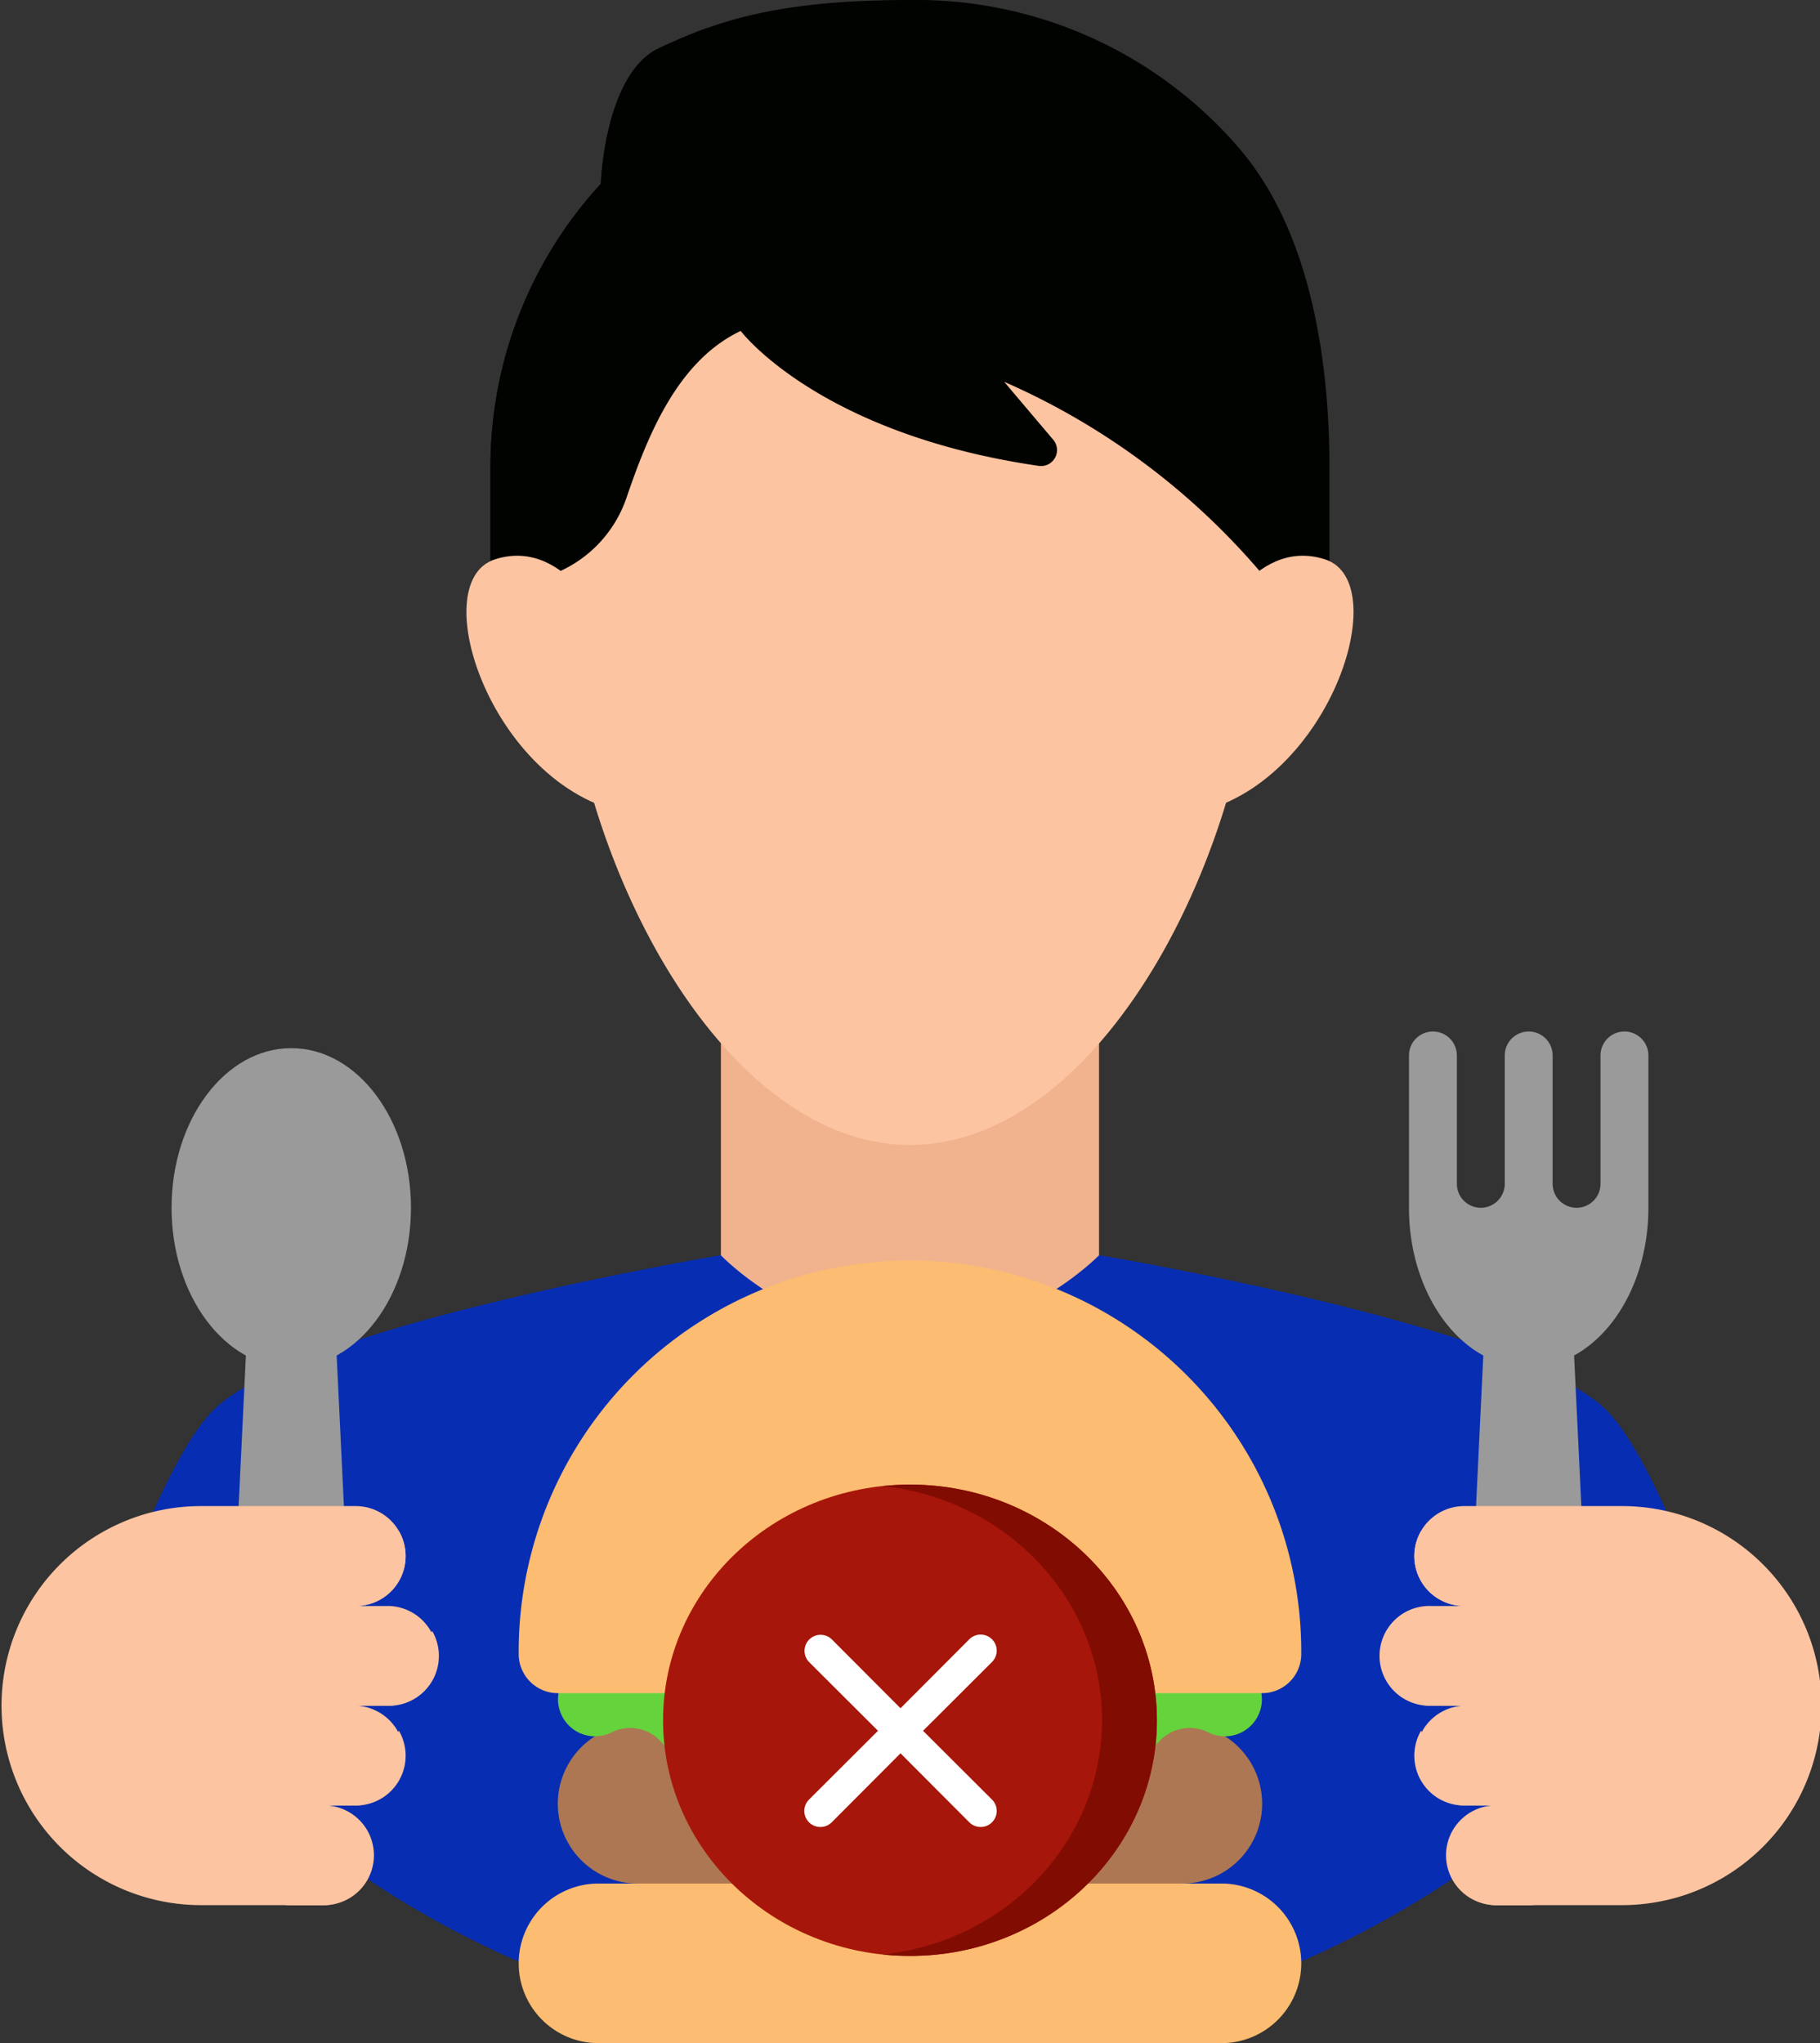 <svg xmlns="http://www.w3.org/2000/svg" width="151.506" height="170.063" viewBox="0 0 151.506 170.063">
  <rect x="0" y="0" width="151.506" height="170.063" fill="#333333" stroke="none"/>
  <g id="Group_5539" data-name="Group 5539" transform="translate(-1500.047 -1232.469)">
    <g id="food-blogger" transform="translate(1472.11 1232.469)">
      <g id="Group_5481" data-name="Group 5481" transform="translate(68.764)">
        <g id="Group_5479" data-name="Group 5479" transform="translate(0)">
          <path id="Path_7413" data-name="Path 7413" d="M212.974,12.1A35.434,35.434,0,0,0,185.781,0C174.4,0,169.51,1.873,164.931,3.986S160.045,15.3,160.045,15.3a34.8,34.8,0,0,0-9.188,23.606V48.9H220.7V38.91c0-7.643-1.159-19.4-7.73-26.812Z" transform="translate(-150.857)" fill="#010300"/>
        </g>
        <g id="Group_5480" data-name="Group 5480" transform="translate(0 2.293)">
          <path id="Path_7414" data-name="Path 7414" d="M171.312,32.157c-6.537-8.022-6.919-20.7-2.294-25.255-1.48.521-2.8,1.1-4.087,1.694-4.579,2.113-4.885,11.317-4.885,11.317a34.8,34.8,0,0,0-9.188,23.606v9.99h20.455Z" transform="translate(-150.857 -6.902)" fill="#010300"/>
        </g>
      </g>
      <g id="Group_5482" data-name="Group 5482" transform="translate(36.942 104.487)">
        <path id="Path_7415" data-name="Path 7415" d="M179.445,327.151c-7.777-6.867-41.05-12.434-41.909-12.576H106.058c-.858.142-34.132,5.71-41.909,12.576-2.774,2.449-6.035,9.745-9.1,18.17a81.369,81.369,0,0,0,133.492,0C185.48,336.9,182.219,329.6,179.445,327.151Z" transform="translate(-55.051 -314.575)" fill="#072db2"/>
      </g>
      <g id="Group_5483" data-name="Group 5483" transform="translate(83.018 104.487)">
        <path id="Path_7416" data-name="Path 7416" d="M235.131,315.469c-2.874-.547-4.755-.861-4.951-.894H198.7c-.195.032-2.067.345-4.93.89.663.884,8.345,10.766,20.6,10.766C226.746,326.231,234.6,316.172,235.131,315.469Z" transform="translate(-193.771 -314.575)" fill="#072db2"/>
      </g>
      <g id="Group_5484" data-name="Group 5484" transform="translate(87.948 73.318)">
        <path id="Path_7417" data-name="Path 7417" d="M240.093,220.734H208.614V251.9s6.318,6.674,15.668,6.674,15.811-6.674,15.811-6.674Z" transform="translate(-208.614 -220.734)" fill="#f0b38e"/>
      </g>
      <g id="Group_5486" data-name="Group 5486" transform="translate(36.942 108.955)">
        <path id="Path_7419" data-name="Path 7419" d="M84.878,328.024c-8.554,2.189-17.227,5.017-20.729,8.109-2.774,2.449-6.035,9.745-9.1,18.169a81.267,81.267,0,0,0,66.746,34.83C87.744,369.635,84.951,329.178,84.878,328.024Z" transform="translate(-55.051 -328.024)" fill="#072db2"/>
      </g>
      <g id="Group_5487" data-name="Group 5487" transform="translate(126.069 46.258)">
        <path id="Path_7420" data-name="Path 7420" d="M325.932,146.01s3.449-8.4,9.6-6.449-.149,20.15-12.148,21.3Z" transform="translate(-323.382 -139.268)" fill="#fdc4a1"/>
      </g>
      <g id="Group_5488" data-name="Group 5488" transform="translate(66.767 46.258)">
        <path id="Path_7421" data-name="Path 7421" d="M156.834,146.01s-3.449-8.4-9.6-6.449.149,20.15,12.148,21.3Z" transform="translate(-144.844 -139.268)" fill="#fdc4a1"/>
      </g>
      <g id="Group_5489" data-name="Group 5489" transform="translate(74.591 27.547)">
        <path id="Path_7422" data-name="Path 7422" d="M205.344,87.172l4.08,4.817a1.33,1.33,0,0,1-1.206,2.175c-18.358-2.671-24.813-11.23-24.813-11.23-5.219,2.476-7.7,8.588-9.508,13.891a10.393,10.393,0,0,1-5.475,6.077l0,0c-.01.409-.016.819-.016,1.233,0,21.426,13.027,46.553,29.1,46.553s29.1-25.128,29.1-46.553c0-.413-.007-.823-.016-1.232a59.26,59.26,0,0,0-21.232-15.728Z" transform="translate(-168.401 -82.934)" fill="#fdc4a1"/>
      </g>
      <g id="Group_5491" data-name="Group 5491" transform="translate(48.906 139.986)">
        <path id="Path_7424" data-name="Path 7424" d="M91.07,423.24v7.084a81.806,81.806,0,0,0,7.506,6.066l-4-13.653A1.79,1.79,0,0,0,91.07,423.24Z" transform="translate(-91.07 -421.448)" fill="#cc0053"/>
      </g>
      <g id="Group_5513" data-name="Group 5513" transform="translate(71.115 104.739)">
        <g id="Group_5501" data-name="Group 5501" transform="translate(3.257 38.752)">
          <path id="Path_7432" data-name="Path 7432" d="M174.384,445.286l22.673,6.643,22.673-6.643a6.643,6.643,0,0,0,0-13.286H174.384a6.643,6.643,0,0,0,0,13.286Z" transform="translate(-167.741 -432)" fill="#ac7752"/>
        </g>
        <g id="Group_5503" data-name="Group 5503" transform="translate(0 52.038)">
          <path id="Path_7434" data-name="Path 7434" d="M164.578,485.286h51.86a6.643,6.643,0,0,0,0-13.286h-51.86a6.643,6.643,0,0,0,0,13.286Z" transform="translate(-157.935 -472)" fill="#fcbc71"/>
        </g>
        <g id="Group_5506" data-name="Group 5506" transform="translate(3.258 26.532)">
          <g id="Group_5505" data-name="Group 5505">
            <path id="Path_7436" data-name="Path 7436" d="M172.176,408.156l.085-.042a3.441,3.441,0,0,1,4.123.856,7.057,7.057,0,0,0,10.628,0,3.441,3.441,0,0,1,4.123-.856l.083.042a3.079,3.079,0,0,0,4.068-4.2c-2.017-3.817-6.075-8.746-13.589-8.746s-11.573,4.93-13.588,8.747A3.079,3.079,0,0,0,172.176,408.156Z" transform="translate(-167.742 -395.209)" fill="#65d33c"/>
          </g>
        </g>
        <g id="Group_5508" data-name="Group 5508" transform="translate(33.976 26.532)">
          <g id="Group_5507" data-name="Group 5507">
            <path id="Path_7437" data-name="Path 7437" d="M283.7,408.156l-.085-.042a3.441,3.441,0,0,0-4.123.856,7.057,7.057,0,0,1-10.628,0,3.441,3.441,0,0,0-4.123-.856l-.083.042a3.079,3.079,0,0,1-4.068-4.2c2.017-3.817,6.075-8.746,13.589-8.746s11.573,4.93,13.588,8.747A3.079,3.079,0,0,1,283.7,408.156Z" transform="translate(-260.225 -395.209)" fill="#65d33c"/>
          </g>
        </g>
        <g id="Group_5509" data-name="Group 5509" transform="translate(18.617 31.417)">
          <path id="Path_7438" data-name="Path 7438" d="M237.46,422.866l-.085-.042a3.441,3.441,0,0,0-4.123.856,7.057,7.057,0,0,1-10.628,0,3.441,3.441,0,0,0-4.123-.856l-.083.042a3.079,3.079,0,0,1-4.068-4.2c2.017-3.817,6.075-8.746,13.589-8.746s11.573,4.93,13.588,8.747A3.079,3.079,0,0,1,237.46,422.866Z" transform="translate(-213.983 -409.918)" fill="#89e56a"/>
        </g>
        <g id="Group_5511" data-name="Group 5511">
          <g id="Group_5510" data-name="Group 5510">
            <path id="Path_7439" data-name="Path 7439" d="M219.823,351.523H161.191a3.258,3.258,0,0,1-3.257-3.257V347.9a32.573,32.573,0,0,1,65.145,0v.362A3.257,3.257,0,0,1,219.823,351.523Z" transform="translate(-157.934 -315.331)" fill="#fcbc71"/>
          </g>
        </g>
      </g>
      <g id="Group_5514" data-name="Group 5514" transform="translate(150.211 103.3)">
        <path id="Path_7441" data-name="Path 7441" d="M406.03,345.527h-9.965L397.726,311h6.643Z" transform="translate(-396.065 -311)" fill="#9a9a9a"/>
      </g>
      <g id="Group_5517" data-name="Group 5517" transform="translate(42.218 87.244)">
        <g id="Group_5515" data-name="Group 5515" transform="translate(4.982 16.056)">
          <path id="Path_7442" data-name="Path 7442" d="M85.935,345.527H95.9L94.239,311H87.6Z" transform="translate(-85.935 -311)" fill="#9a9a9a"/>
        </g>
        <g id="Group_5516" data-name="Group 5516">
          <ellipse id="Ellipse_432" data-name="Ellipse 432" cx="9.965" cy="13.286" rx="9.965" ry="13.286" fill="#9a9a9a"/>
        </g>
      </g>
      <g id="Group_5518" data-name="Group 5518" transform="translate(145.229 85.858)">
        <path id="Path_7443" data-name="Path 7443" d="M397.008,260.482v10.685a1.993,1.993,0,0,1-3.986,0V260.482a1.993,1.993,0,0,0-3.986,0v10.685a1.993,1.993,0,1,1-3.986,0V260.482a1.993,1.993,0,0,0-3.986,0V273.16c0,7.338,4.461,13.286,9.965,13.286s9.965-5.949,9.965-13.286V260.482a1.993,1.993,0,0,0-3.986,0Z" transform="translate(-381.065 -258.489)" fill="#9a9a9a"/>
      </g>
      <g id="Group_5525" data-name="Group 5525" transform="translate(142.904 125.371)">
        <g id="Group_5519" data-name="Group 5519" transform="translate(0)">
          <path id="Path_7444" data-name="Path 7444" d="M376.834,381.6a4.152,4.152,0,0,0,4.152,4.152h-2.768a4.152,4.152,0,1,0,0,8.3h2.768a4.152,4.152,0,0,0,0,8.3h2.768a4.152,4.152,0,1,0,0,8.3h10.241a16.608,16.608,0,1,0,0-33.215H380.985A4.152,4.152,0,0,0,376.834,381.6Z" transform="translate(-374.066 -377.448)" fill="#fdc4a1"/>
        </g>
        <g id="Group_5524" data-name="Group 5524" transform="translate(0 2.076)">
          <g id="Group_5520" data-name="Group 5520" transform="translate(5.536 24.912)">
            <path id="Path_7445" data-name="Path 7445" d="M391.292,458.7a4.147,4.147,0,0,0,3.592,6.228h2.685a2.076,2.076,0,0,0,0-4.152h-2.685A4.146,4.146,0,0,1,391.292,458.7Z" transform="translate(-390.732 -458.698)" fill="#fdc4a1"/>
          </g>
          <g id="Group_5521" data-name="Group 5521" transform="translate(2.768 16.608)">
            <path id="Path_7446" data-name="Path 7446" d="M382.959,433.7a4.147,4.147,0,0,0,3.592,6.228H392a2.076,2.076,0,1,0,0-4.152h-5.453A4.146,4.146,0,0,1,382.959,433.7Z" transform="translate(-382.399 -433.698)" fill="#fdc4a1"/>
          </g>
          <g id="Group_5522" data-name="Group 5522" transform="translate(2.768)">
            <path id="Path_7447" data-name="Path 7447" d="M382.959,383.7a4.147,4.147,0,0,0,3.592,6.228H392a2.076,2.076,0,0,0,0-4.152h-5.453A4.146,4.146,0,0,1,382.959,383.7Z" transform="translate(-382.399 -383.698)" fill="#fdc4a1"/>
          </g>
          <g id="Group_5523" data-name="Group 5523" transform="translate(0 8.304)">
            <path id="Path_7448" data-name="Path 7448" d="M374.625,408.7a4.147,4.147,0,0,0,3.592,6.228h8.221a2.076,2.076,0,1,0,0-4.152h-8.221A4.147,4.147,0,0,1,374.625,408.7Z" transform="translate(-374.065 -408.698)" fill="#fdc4a1"/>
          </g>
        </g>
      </g>
      <g id="Group_5532" data-name="Group 5532" transform="translate(27.935 125.371)">
        <g id="Group_5526" data-name="Group 5526" transform="translate(0)">
          <path id="Path_7449" data-name="Path 7449" d="M61.7,381.6a4.152,4.152,0,0,1-4.152,4.152H60.32a4.152,4.152,0,0,1,0,8.3H57.552a4.152,4.152,0,0,1,0,8.3H54.784a4.152,4.152,0,1,1,0,8.3H44.543a16.608,16.608,0,0,1,0-33.215H57.552A4.152,4.152,0,0,1,61.7,381.6Z" transform="translate(-27.935 -377.448)" fill="#fdc4a1"/>
        </g>
        <g id="Group_5531" data-name="Group 5531" transform="translate(22.088 2.076)">
          <g id="Group_5527" data-name="Group 5527" transform="translate(0 24.912)">
            <path id="Path_7450" data-name="Path 7450" d="M102.788,458.7a4.147,4.147,0,0,1-3.592,6.228H96.511a2.076,2.076,0,1,1,0-4.152H99.2A4.146,4.146,0,0,0,102.788,458.7Z" transform="translate(-94.435 -458.698)" fill="#fdc4a1"/>
          </g>
          <g id="Group_5528" data-name="Group 5528" transform="translate(0 16.608)">
            <path id="Path_7451" data-name="Path 7451" d="M105.555,433.7a4.147,4.147,0,0,1-3.592,6.228H96.51a2.076,2.076,0,1,1,0-4.152h5.453A4.146,4.146,0,0,0,105.555,433.7Z" transform="translate(-94.434 -433.698)" fill="#fdc4a1"/>
          </g>
          <g id="Group_5529" data-name="Group 5529">
            <path id="Path_7452" data-name="Path 7452" d="M105.555,383.7a4.147,4.147,0,0,1-3.592,6.228H96.51a2.076,2.076,0,0,1,0-4.152h5.453A4.146,4.146,0,0,0,105.555,383.7Z" transform="translate(-94.434 -383.698)" fill="#fdc4a1"/>
          </g>
          <g id="Group_5530" data-name="Group 5530" transform="translate(0 8.304)">
            <path id="Path_7453" data-name="Path 7453" d="M108.324,408.7a4.147,4.147,0,0,1-3.592,6.228H96.511a2.076,2.076,0,1,1,0-4.152h8.221A4.147,4.147,0,0,0,108.324,408.7Z" transform="translate(-94.435 -408.698)" fill="#fdc4a1"/>
          </g>
        </g>
      </g>
    </g>
    <g id="Group_5275" data-name="Group 5275" transform="translate(1365.811 1185)">
      <ellipse id="Ellipse_4" data-name="Ellipse 4" cx="20.554" cy="19.616" rx="20.554" ry="19.616" transform="translate(189.433 171.042)" fill="#a7160a"/>
      <path id="Path_43" data-name="Path 43" d="M243.282,128.917a21.766,21.766,0,0,0-2.282.121c10.4,1.11,18.271,9.5,18.271,19.495S251.4,166.917,241,168.027a21.754,21.754,0,0,0,2.282.121c11.352,0,20.554-8.782,20.554-19.616s-9.2-19.616-20.554-19.616Z" transform="translate(-33.296 42.125)" fill="#810c02"/>
      <path id="close" d="M15.861,13.985l5.721-5.708a1.336,1.336,0,1,0-1.889-1.889l-5.708,5.721L8.277,6.387A1.336,1.336,0,0,0,6.388,8.277l5.721,5.708L6.388,19.693a1.336,1.336,0,1,0,1.889,1.889l5.708-5.721,5.708,5.721a1.336,1.336,0,1,0,1.889-1.889Z" transform="translate(195.214 177.547)" fill="#fff"/>
    </g>
  </g>
</svg>
